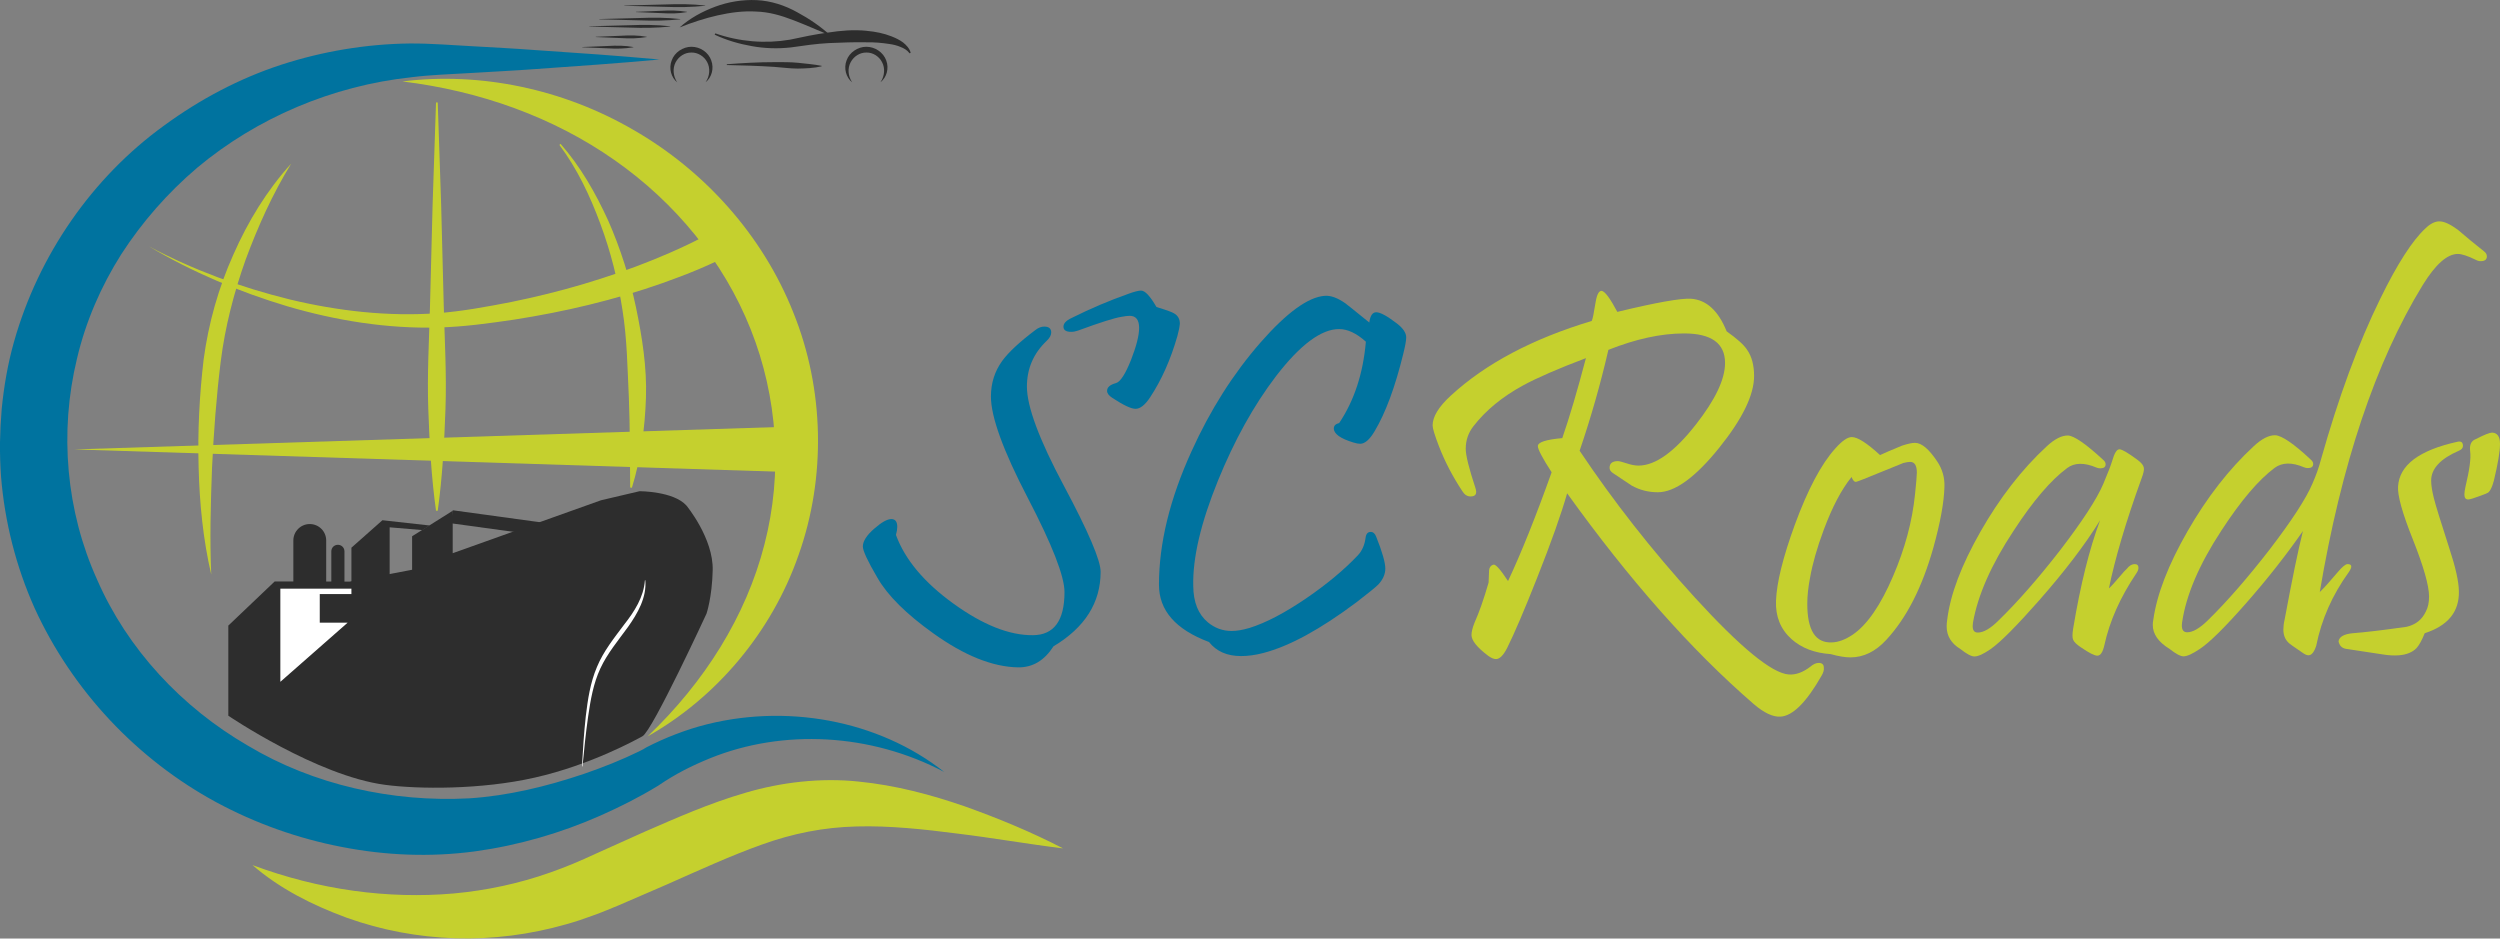 <?xml version="1.0" encoding="utf-8"?>
<!-- Generator: Adobe Illustrator 24.1.0, SVG Export Plug-In . SVG Version: 6.00 Build 0)  -->
<svg version="1.1" id="Layer_1" xmlns="http://www.w3.org/2000/svg" xmlns:xlink="http://www.w3.org/1999/xlink" x="0px" y="0px"
	 viewBox="0 0 190.3 71.44" style="enable-background:new 0 0 190.3 71.44;" xml:space="preserve">
<rect x="0" y="0" width="190.3" height="71.44" fill="#808080" stroke="none"/>
<style type="text/css">
	.st0{fill:#C5D02E;}
	.st1{fill:none;}
	.st2{fill:#2D2D2D;}
	.st3{fill:none;stroke:#2D2D2D;stroke-miterlimit:10;}
	.st4{fill:#00739F;}
	.st5{fill:#FFFFFF;}
</style>
<g>
	<g>
		<g>
			<path class="st0" d="M30.63,6.2c5.93-0.74,12.23,0.57,17.59,3.69c5.37,3.08,9.82,7.99,12.16,13.88
				c2.38,5.87,2.5,12.59,0.41,18.47c-2.05,5.9-6.29,10.88-11.49,13.81c4.32-4.11,7.49-9.14,8.89-14.61
				C59.6,36,59.19,30.2,57.14,25.06c-2.05-5.15-5.73-9.64-10.37-12.88C42.12,8.92,36.55,6.92,30.63,6.2z"/>
		</g>
		<g>
			<path class="st1" d="M59.53,2.47"/>
		</g>
		<g>
			<g>
				<path class="st2" d="M53.71,6.26c0.33-0.47,0.36-1.09,0.12-1.53C53.6,4.28,53.11,3.99,52.64,4c-0.51-0.01-0.97,0.29-1.21,0.74
					c-0.24,0.45-0.2,1.05,0.12,1.53C51.09,5.9,50.89,5.2,51.13,4.6c0.21-0.61,0.86-1.04,1.5-1.04c0.68,0,1.3,0.43,1.51,1.04
					C54.37,5.21,54.17,5.9,53.71,6.26z"/>
			</g>
			<g>
				<path class="st2" d="M67.02,6.26c0.33-0.47,0.36-1.09,0.12-1.53C66.91,4.28,66.43,3.99,65.96,4c-0.51-0.01-0.97,0.29-1.21,0.74
					c-0.24,0.45-0.21,1.05,0.12,1.53C64.4,5.9,64.21,5.2,64.44,4.6c0.21-0.61,0.86-1.04,1.5-1.04c0.68,0,1.3,0.43,1.52,1.04
					C67.69,5.21,67.49,5.9,67.02,6.26z"/>
			</g>
			<g>
				<path class="st2" d="M54.45,2.54c1.83,0.64,3.81,0.8,5.68,0.48c0.93-0.2,1.92-0.41,2.89-0.54c0.98-0.15,1.96-0.24,3-0.13
					l-0.03,0c0.65,0.06,1.27,0.18,1.88,0.42c0.3,0.12,0.6,0.26,0.87,0.46c0.25,0.2,0.5,0.46,0.58,0.79l-0.08,0.04
					c-0.18-0.24-0.43-0.39-0.7-0.49c-0.26-0.11-0.54-0.18-0.83-0.22c-0.57-0.09-1.17-0.14-1.74-0.13H66l-0.07,0
					c-0.9-0.02-1.88,0.02-2.84,0.06c-0.97,0.05-1.9,0.19-2.89,0.33c-1,0.11-2,0.08-2.98-0.1c-0.97-0.17-1.93-0.45-2.82-0.87
					L54.45,2.54z"/>
			</g>
			<g>
				<path class="st2" d="M55.32,4.89c1.2-0.09,2.4-0.16,3.62-0.16c0.6,0,1.21-0.01,1.81,0.05c0.6,0.07,1.19,0.11,1.79,0.23v0.04
					c-0.6,0.14-1.21,0.16-1.81,0.17c-0.61,0-1.2-0.09-1.8-0.13c-1.2-0.08-2.4-0.11-3.6-0.14L55.32,4.89z"/>
			</g>
			<g>
				<path class="st2" d="M51.73,2.09c0.78-0.7,1.72-1.21,2.71-1.58c1-0.37,2.08-0.55,3.16-0.5c1.09,0.05,2.17,0.41,3.08,0.92
					c0.93,0.5,1.79,1.09,2.56,1.79c-0.96-0.4-1.9-0.82-2.84-1.18c-0.95-0.37-1.87-0.63-2.84-0.66c-0.97-0.06-1.95,0.07-2.93,0.29
					C53.66,1.39,52.7,1.7,51.73,2.09z"/>
			</g>
			<g>
				<path class="st2" d="M47.52,0.42l3.08-0.08c1.03-0.04,2.05-0.04,3.08,0.08v0.02c-1.03,0.11-2.05,0.12-3.08,0.08l-3.08-0.08V0.42
					z"/>
			</g>
			<g>
				<path class="st2" d="M45.62,1.45l3.08-0.08c1.03-0.04,2.05-0.04,3.08,0.08v0.02c-1.03,0.11-2.05,0.12-3.08,0.08l-3.08-0.08V1.45
					z"/>
			</g>
			<g>
				<path class="st2" d="M44.86,2l3.08-0.08c1.03-0.04,2.05-0.04,3.08,0.08v0.02c-1.03,0.11-2.05,0.12-3.08,0.08l-3.08-0.08V2z"/>
			</g>
			<g>
				<path class="st2" d="M48.41,0.9l1.94-0.08C51,0.78,51.64,0.79,52.29,0.9v0.02C51.64,1.04,51,1.04,50.35,1l-1.94-0.08V0.9z"/>
			</g>
			<g>
				<path class="st2" d="M45.35,2.8l1.94-0.08c0.65-0.04,1.29-0.04,1.94,0.08v0.02c-0.65,0.11-1.29,0.12-1.94,0.08l-1.94-0.08V2.8z"
					/>
			</g>
			<g>
				<path class="st2" d="M44.33,3.58l1.94-0.08c0.65-0.04,1.3-0.04,1.94,0.08V3.6c-0.65,0.11-1.29,0.12-1.94,0.08L44.33,3.6V3.58z"
					/>
			</g>
		</g>
		<g>
			<path class="st3" d="M60.82,34.21"/>
		</g>
		<g>
			<path class="st4" d="M71.87,58.76c-5.62-2.96-12.27-3.28-17.8-1.05c-1.4,0.57-2.66,1.2-3.96,2.09c-1.44,0.88-2.89,1.61-4.4,2.28
				c-3.01,1.33-6.23,2.27-9.58,2.73c-3.39,0.45-6.78,0.31-10.11-0.34c-3.33-0.64-6.57-1.79-9.57-3.41
				c-6-3.25-10.95-8.49-13.82-14.78c-1.41-3.15-2.27-6.55-2.55-9.99C0.02,35.41-0.01,34.59,0,33.67c0.01-0.74,0.06-1.72,0.13-2.55
				c0.17-1.71,0.46-3.42,0.93-5.08C2.92,19.42,7.03,13.5,12.5,9.55c2.72-1.99,5.72-3.58,8.9-4.62c3.17-1.03,6.48-1.58,9.77-1.62
				c1.67-0.01,3.24,0.13,4.81,0.21c1.58,0.09,3.16,0.17,4.74,0.29c3.16,0.21,6.32,0.43,9.48,0.72c-3.16,0.29-6.32,0.51-9.48,0.73
				c-1.58,0.12-3.16,0.19-4.74,0.29c-1.58,0.1-3.18,0.14-4.66,0.33c-6.05,0.65-11.77,3.1-16.3,6.88c-2.25,1.91-4.2,4.14-5.78,6.58
				c-1.56,2.46-2.72,5.15-3.38,7.96c-1.36,5.6-0.83,11.62,1.54,16.84c2.3,5.27,6.44,9.71,11.47,12.62
				c4.99,2.99,11.01,4.32,16.85,4.01c2.94-0.19,5.88-0.9,8.75-1.87c1.43-0.49,2.86-1.06,4.19-1.71l0.25-0.13l0.07-0.03L49,57.01
				c0.05-0.03-0.02,0-0.22,0.16c0.21-0.17,0.14-0.1,0.19-0.14l0.05-0.03l0.08-0.05l0.07-0.04c0.12-0.07,0.05-0.03,0.09-0.05
				l0.04-0.02l0.14-0.07l0.28-0.14c0.38-0.19,0.77-0.35,1.16-0.52c0.78-0.32,1.57-0.6,2.38-0.83C59.73,53.48,66.86,54.8,71.87,58.76
				z"/>
		</g>
		<g>
			<path class="st0" d="M19.22,65.85c5.06,1.89,10.31,2.6,15.33,2.16c2.51-0.23,4.97-0.76,7.32-1.59c0.59-0.21,1.17-0.43,1.75-0.67
				c0.57-0.23,1.14-0.5,1.76-0.78l3.65-1.64c2.46-1.07,4.95-2.18,7.7-2.98c2.73-0.81,5.75-1.16,8.6-0.86c2.85,0.28,5.53,1,8.11,1.89
				c2.57,0.92,5.07,1.95,7.48,3.2c-2.7-0.33-5.34-0.8-7.98-1.12c-2.62-0.34-5.23-0.62-7.73-0.55c-2.51,0.06-4.86,0.53-7.22,1.38
				c-2.36,0.84-4.75,1.94-7.19,3.02l-3.7,1.6c-0.61,0.25-1.26,0.53-1.94,0.77c-0.67,0.25-1.35,0.48-2.04,0.67
				c-2.75,0.79-5.62,1.16-8.46,1.07c-2.84-0.09-5.64-0.62-8.26-1.56C23.78,68.9,21.28,67.64,19.22,65.85z"/>
		</g>
		<g>
			<polygon class="st0" points="5.64,34.21 60.63,32.46 60.63,35.95 			"/>
		</g>
		<g>
			<path class="st0" d="M33.32,7.8l0.26,7.77l0.2,7.77c0.07,2.59,0.22,5.18,0.13,7.77c-0.09,2.59-0.23,5.18-0.59,7.77h-0.13
				c-0.36-2.59-0.5-5.18-0.59-7.77c-0.09-2.59,0.06-5.18,0.13-7.77l0.2-7.77l0.26-7.77H33.32z"/>
		</g>
		<g>
			<path class="st0" d="M11.35,18.76c3.38,1.8,7,3.12,10.69,4.03c3.7,0.89,7.51,1.32,11.27,1.05c1.87-0.14,3.74-0.49,5.6-0.85
				c1.86-0.38,3.7-0.83,5.51-1.37c1.81-0.54,3.6-1.15,5.34-1.86c1.72-0.7,3.48-1.51,5-2.42l1.12,1.87c-1.82,0.98-3.6,1.68-5.45,2.34
				c-1.84,0.65-3.71,1.19-5.59,1.65c-1.88,0.46-3.79,0.83-5.7,1.13c-1.91,0.28-3.83,0.55-5.79,0.6c-3.9,0.1-7.77-0.53-11.46-1.61
				C18.21,22.22,14.65,20.72,11.35,18.76z"/>
		</g>
		<g>
			<path class="st0" d="M22.17,12.45c-1.43,2.32-2.54,4.8-3.47,7.31c-0.9,2.53-1.57,5.13-1.9,7.77c-0.33,2.66-0.53,5.37-0.66,8.07
				c-0.1,2.7-0.18,5.41-0.06,8.14c-0.62-2.67-0.89-5.41-0.96-8.15c-0.08-2.75,0.06-5.48,0.38-8.22c0.37-2.76,1.13-5.46,2.26-7.98
				C18.87,16.86,20.33,14.47,22.17,12.45z"/>
		</g>
		<g>
			<path class="st0" d="M42.67,10.95c1.52,1.73,2.67,3.75,3.63,5.85c0.93,2.11,1.63,4.33,2.11,6.59c0.47,2.26,0.84,4.58,0.76,6.9
				c-0.08,2.32-0.39,4.63-1.07,6.84l-0.13-0.02c-0.03-2.31-0.01-4.56-0.1-6.81c-0.11-2.24-0.13-4.49-0.49-6.72
				c-0.34-2.22-0.89-4.42-1.68-6.54c-0.78-2.12-1.76-4.19-3.12-6.01L42.67,10.95z"/>
		</g>
		<g>
			<g>
				<path class="st2" d="M54.25,43.42c0.07-2.44-2-4.94-2-4.94c-0.98-1.09-3.56-1.09-3.56-1.09l-2.94,0.69l-11.29,4.03v-3.23
					l-1.99,1.25l-1.1,0.69v2.55l-4.74,0.9l-5.72-0.01l-3.53,3.36v6.86c0,0,6.73,4.57,11.92,5.26c2.53,0.34,7.33,0.38,11.41-0.55
					c4.29-0.97,7.8-2.93,8.2-3.15c0.76-0.43,4.87-9.33,4.87-9.33S54.2,45.49,54.25,43.42z"/>
			</g>
			<g>
				<path class="st2" d="M43,36.25"/>
			</g>
			<g>
				<rect x="37.28" y="36.38" transform="matrix(0.136 -0.991 0.991 0.136 -6.795 71.829)" class="st2" width="1" height="6.86"/>
			</g>
			<g>
				<path class="st2" d="M25.72,44.97c-0.28,0-0.5-0.22-0.5-0.5v-2.5c0-0.28,0.22-0.5,0.5-0.5c0.28,0,0.5,0.22,0.5,0.5v2.5
					C26.22,44.75,25.99,44.97,25.72,44.97z"/>
			</g>
			<g>
				<path class="st2" d="M23.58,47.37c-0.69,0-1.25-0.56-1.25-1.25v-4.98c0-0.69,0.56-1.25,1.25-1.25c0.69,0,1.25,0.56,1.25,1.25
					v4.98C24.83,46.81,24.27,47.37,23.58,47.37z"/>
			</g>
			<g>
				<polygon class="st2" points="29.11,39.6 26.75,41.69 26.75,44.47 29.66,43.79 29.66,40.14 32.15,40.35 32.7,40 				"/>
			</g>
			<g>
				<polyline class="st5" points="26.75,44.81 21.34,44.81 21.34,51.9 26.46,47.4 24.34,47.4 24.34,45.22 26.75,45.22 				"/>
			</g>
		</g>
		<g>
			<path class="st5" d="M49.12,44.16c0.12,1.32-0.59,2.54-1.32,3.57c-0.75,1.03-1.57,2.01-2.1,3.15c-0.53,1.14-0.75,2.4-0.93,3.66
				c-0.18,1.26-0.31,2.53-0.43,3.8l-0.04,0c0.07-1.27,0.15-2.55,0.29-3.82c0.15-1.26,0.34-2.55,0.85-3.75
				c0.5-1.21,1.32-2.22,2.08-3.24c0.77-0.98,1.48-2.08,1.57-3.35L49.12,44.16z"/>
		</g>
	</g>
	<g>
		<path class="st4" d="M83.78,43.52c0,2.36-1.2,4.25-3.59,5.68c-0.69,1.08-1.58,1.61-2.68,1.6c-1.94-0.03-4.1-0.89-6.48-2.6
			c-2.04-1.46-3.46-2.86-4.24-4.22c-0.74-1.26-1.11-2.06-1.11-2.38c0-0.4,0.29-0.86,0.88-1.37c0.55-0.48,0.98-0.72,1.29-0.72
			c0.3,0,0.45,0.2,0.45,0.59c0,0.17-0.03,0.38-0.1,0.62c0.69,1.88,2.15,3.62,4.38,5.23s4.25,2.42,6.05,2.4
			c1.6-0.01,2.4-1.11,2.4-3.28c0-1.2-0.93-3.59-2.8-7.18s-2.8-6.16-2.8-7.71c0-1.02,0.29-1.92,0.86-2.71
			c0.48-0.66,1.33-1.45,2.54-2.36c0.22-0.17,0.44-0.25,0.66-0.25c0.35,0,0.53,0.15,0.53,0.45c0,0.21-0.12,0.42-0.35,0.64
			c-1,0.95-1.5,2.11-1.5,3.48c0,1.52,0.94,4.04,2.81,7.54S83.78,42.66,83.78,43.52z M89.62,25.59c-0.51,1.78-1.2,3.33-2.07,4.65
			c-0.39,0.59-0.76,0.88-1.11,0.88c-0.34,0-0.93-0.28-1.78-0.84c-0.26-0.17-0.39-0.34-0.39-0.53c0-0.27,0.23-0.47,0.68-0.59
			c0.34-0.1,0.72-0.7,1.15-1.78c0.4-1.03,0.61-1.84,0.61-2.42c0-0.61-0.24-0.92-0.72-0.92c-0.17,0-0.38,0.03-0.64,0.08
			c-0.51,0.08-1.6,0.42-3.28,1.04c-0.2,0.07-0.37,0.1-0.53,0.1c-0.39,0-0.59-0.13-0.59-0.39c0-0.25,0.2-0.47,0.61-0.66
			c1.46-0.73,2.9-1.34,4.32-1.84c0.46-0.17,0.78-0.25,0.98-0.25c0.3,0,0.69,0.42,1.17,1.25c0.73,0.22,1.18,0.38,1.35,0.49
			c0.29,0.17,0.43,0.43,0.43,0.78C89.79,24.88,89.73,25.2,89.62,25.59z"/>
		<path class="st4" d="M106.82,26.92c-0.62,2.54-1.35,4.5-2.17,5.88c-0.38,0.65-0.75,0.98-1.11,0.98c-0.14,0-0.32-0.03-0.53-0.1
			c-0.99-0.3-1.48-0.66-1.48-1.07c0-0.21,0.14-0.34,0.41-0.41c1.15-1.72,1.82-3.78,2.03-6.19c-0.71-0.64-1.39-0.96-2.03-0.96
			c-1.35-0.01-2.96,1.18-4.8,3.57c-1.71,2.24-3.18,4.9-4.43,7.97c-1.3,3.2-1.93,5.87-1.88,8.01c0.01,1.24,0.38,2.16,1.11,2.77
			c0.53,0.44,1.14,0.66,1.82,0.66c0.39,0,0.84-0.08,1.35-0.23c1.25-0.39,2.7-1.15,4.34-2.27c1.56-1.07,2.87-2.16,3.91-3.26
			c0.33-0.35,0.52-0.8,0.59-1.35c0.04-0.29,0.17-0.43,0.39-0.43c0.18,0,0.32,0.12,0.41,0.35c0.47,1.17,0.7,1.99,0.7,2.44
			c0,0.43-0.18,0.83-0.53,1.21c-0.23,0.23-0.79,0.68-1.66,1.35c-2.76,2.07-5.13,3.36-7.11,3.87c-0.61,0.16-1.17,0.23-1.68,0.23
			c-1.07,0-1.88-0.36-2.44-1.07c-2.54-0.95-3.81-2.4-3.81-4.36c0-3.15,0.83-6.54,2.48-10.16c1.42-3.14,3.17-5.9,5.25-8.28
			c2-2.28,3.63-3.46,4.88-3.55c0.46-0.04,0.98,0.15,1.58,0.57c0.08,0.05,0.68,0.54,1.82,1.46c0.07-0.52,0.24-0.78,0.53-0.78
			c0.31,0,0.84,0.29,1.58,0.86c0.47,0.36,0.7,0.72,0.7,1.05C107.04,25.91,106.97,26.32,106.82,26.92z"/>
		<path class="st0" d="M138.66,51.43c-1.15,2.02-2.19,3.06-3.12,3.12c-0.57,0.04-1.26-0.28-2.05-0.96
			c-4.74-4.1-9.47-9.45-14.2-16.04c-0.44,1.55-1.2,3.7-2.29,6.45c-0.99,2.5-1.75,4.27-2.27,5.31c-0.29,0.57-0.57,0.86-0.86,0.86
			c-0.16,0-0.35-0.08-0.59-0.25c-0.85-0.64-1.27-1.17-1.27-1.58c0-0.25,0.08-0.56,0.23-0.94c0.34-0.75,0.7-1.77,1.07-3.05
			c0.01-0.33,0.03-0.64,0.04-0.96c0.03-0.22,0.14-0.36,0.33-0.41c0.17-0.04,0.54,0.38,1.11,1.25c0.99-2.1,2.1-4.86,3.32-8.28
			c-0.7-1.08-1.05-1.75-1.05-1.99c0-0.3,0.62-0.5,1.86-0.61c0.55-1.59,1.15-3.62,1.8-6.09c-2.14,0.81-3.72,1.5-4.77,2.07
			c-1.6,0.87-2.86,1.91-3.79,3.11c-0.39,0.5-0.59,1.07-0.59,1.72c0,0.51,0.25,1.5,0.74,2.99c0.14,0.43,0.02,0.64-0.37,0.64
			c-0.25,0-0.46-0.13-0.62-0.39c-0.75-1.13-1.35-2.29-1.8-3.46c-0.31-0.81-0.47-1.33-0.47-1.56c0-0.66,0.46-1.42,1.39-2.27
			c2.63-2.42,6.2-4.32,10.72-5.68c0.07-0.12,0.16-0.58,0.29-1.39c0.1-0.62,0.26-0.92,0.47-0.9c0.25,0.04,0.64,0.57,1.19,1.6
			c2.98-0.72,4.85-1.05,5.61-1c1.17,0.08,2.08,0.91,2.71,2.48c0.79,0.56,1.32,1.03,1.56,1.41c0.35,0.5,0.53,1.16,0.53,1.99
			c0,1.45-0.89,3.27-2.66,5.47c-1.81,2.25-3.37,3.38-4.67,3.38c-0.72,0-1.38-0.17-1.99-0.51c-0.47-0.31-0.94-0.62-1.41-0.94
			c-0.18-0.12-0.27-0.25-0.27-0.41c0-0.34,0.21-0.51,0.64-0.51c0.1,0,0.33,0.06,0.66,0.17s0.64,0.17,0.9,0.17
			c1.29,0,2.75-1.05,4.38-3.14c1.47-1.88,2.21-3.43,2.21-4.67c0-1.5-1.04-2.25-3.12-2.25c-1.75,0-3.67,0.42-5.76,1.25
			c-0.6,2.6-1.33,5.16-2.19,7.68c2.57,3.84,5.48,7.56,8.75,11.15c3.5,3.83,5.89,5.79,7.17,5.88c0.53,0.04,1.08-0.16,1.64-0.59
			c0.23-0.2,0.45-0.29,0.64-0.29c0.26,0,0.39,0.12,0.39,0.37C138.85,51.01,138.79,51.21,138.66,51.43z"/>
		<path class="st0" d="M148.01,37.07c-0.03,1.16-0.31,2.7-0.84,4.61c-0.85,3.02-2.04,5.36-3.59,7.03c-0.82,0.89-1.73,1.33-2.73,1.33
			c-0.39,0-0.89-0.08-1.5-0.25c-1.22-0.08-2.22-0.46-2.99-1.15c-0.83-0.75-1.22-1.73-1.17-2.91c0.05-1.38,0.53-3.31,1.43-5.78
			c0.99-2.7,2.02-4.64,3.09-5.82c0.51-0.57,0.92-0.86,1.25-0.86c0.44,0,1.16,0.46,2.15,1.37c0.27-0.13,0.83-0.37,1.68-0.72
			c0.43-0.14,0.75-0.21,0.98-0.21c0.51,0,1.07,0.48,1.7,1.43C147.85,35.71,148.04,36.36,148.01,37.07z M145.77,37.64
			c0.09-0.87,0.14-1.43,0.14-1.66c0-0.55-0.17-0.82-0.51-0.82c-0.13,0-0.3,0.03-0.51,0.08l-3.03,1.23
			c-0.35,0.14-0.55,0.21-0.61,0.21c-0.1,0-0.21-0.12-0.31-0.37c-0.75,0.92-1.46,2.26-2.11,4c-0.51,1.37-0.86,2.59-1.05,3.67
			c-0.14,0.73-0.21,1.39-0.21,1.99c0,2,0.62,2.98,1.86,2.93c0.5-0.01,1.03-0.21,1.6-0.59c1.09-0.74,2.12-2.23,3.07-4.45
			C145,41.77,145.56,39.7,145.77,37.64z"/>
		<path class="st0" d="M163.01,36.43c-1.2,3.32-2.02,6.11-2.48,8.36c0.2-0.18,0.45-0.46,0.77-0.84s0.52-0.6,0.6-0.66
			c0.18-0.23,0.38-0.35,0.59-0.35c0.2,0,0.29,0.1,0.29,0.29c0,0.12-0.05,0.25-0.16,0.41c-1.22,1.81-2.04,3.64-2.44,5.49
			c-0.12,0.52-0.29,0.78-0.53,0.78c-0.22,0-0.63-0.21-1.23-0.62c-0.35-0.23-0.55-0.43-0.61-0.59c-0.07-0.14-0.07-0.43,0-0.86
			c0.55-3.31,1.23-6.05,2.05-8.24c-1.13,1.84-2.68,3.87-4.63,6.09c-1.71,1.94-2.94,3.18-3.69,3.71c-0.55,0.38-0.96,0.57-1.25,0.57
			c-0.23,0-0.59-0.19-1.07-0.57c-0.69-0.42-1.04-0.99-1.04-1.72c0-0.14,0.01-0.31,0.04-0.49c0.23-1.93,1.08-4.17,2.54-6.73
			s3.13-4.72,5.02-6.47c0.61-0.57,1.16-0.85,1.64-0.84c0.47,0.03,1.36,0.64,2.68,1.86c0.12,0.1,0.18,0.21,0.18,0.33
			c0,0.21-0.14,0.31-0.41,0.31c-0.1,0-0.2-0.02-0.29-0.06c-0.92-0.39-1.67-0.38-2.23,0.04c-1.22,0.9-2.58,2.48-4.06,4.75
			c-1.72,2.6-2.75,4.95-3.11,7.03c-0.01,0.09-0.02,0.18-0.02,0.25c0,0.33,0.13,0.49,0.39,0.49c0.44,0,0.97-0.31,1.58-0.92
			c1.46-1.42,3.02-3.2,4.69-5.35c1.71-2.23,2.8-3.91,3.28-5.04c0.35-0.83,0.58-1.42,0.68-1.76c0.17-0.59,0.35-0.88,0.55-0.88
			s0.65,0.27,1.37,0.8c0.3,0.22,0.46,0.42,0.49,0.61C163.22,35.77,163.16,36.04,163.01,36.43z"/>
		<path class="st0" d="M189.07,19.12c0.16,0.12,0.23,0.25,0.23,0.39c0,0.25-0.16,0.37-0.47,0.37c-0.12,0-0.24-0.03-0.37-0.1
			c-0.61-0.3-1.07-0.45-1.37-0.45c-0.81,0-1.7,0.79-2.68,2.38c-3.58,5.85-6.19,13.63-7.83,23.36c0.34-0.33,0.79-0.83,1.37-1.52
			c0.34-0.4,0.59-0.61,0.74-0.61c0.35,0,0.38,0.2,0.1,0.61c-1.25,1.73-2.08,3.6-2.48,5.61c-0.16,0.48-0.35,0.72-0.59,0.72
			c-0.12,0-0.26-0.06-0.43-0.18c-0.65-0.44-1.02-0.7-1.09-0.78c-0.26-0.25-0.39-0.58-0.39-1c0-0.22,0.03-0.48,0.1-0.78
			c0.56-3.01,1.02-5.25,1.39-6.72c-1.28,1.84-2.72,3.67-4.33,5.5s-2.78,2.99-3.51,3.47c-0.56,0.38-0.98,0.57-1.25,0.57
			c-0.23,0-0.59-0.19-1.07-0.57c-0.85-0.52-1.27-1.13-1.27-1.82c0-0.12,0.01-0.25,0.04-0.39c0.27-1.94,1.14-4.19,2.61-6.75
			s3.14-4.71,5.03-6.46c0.61-0.57,1.16-0.85,1.64-0.84c0.51,0.03,1.41,0.64,2.71,1.86c0.12,0.1,0.18,0.21,0.18,0.33
			c0,0.21-0.14,0.31-0.41,0.31c-0.09,0-0.19-0.02-0.29-0.06c-0.91-0.39-1.65-0.38-2.23,0.04c-1.22,0.91-2.57,2.49-4.04,4.75
			c-1.71,2.6-2.71,4.95-3.01,7.03c-0.07,0.5,0.07,0.74,0.39,0.74c0.43,0,0.96-0.31,1.58-0.92c1.45-1.42,3-3.2,4.67-5.35
			c1.71-2.23,2.8-3.91,3.28-5.04c0.27-0.62,0.49-1.22,0.64-1.8c1.35-4.79,2.86-8.89,4.53-12.29c1.3-2.66,2.45-4.44,3.44-5.35
			c0.36-0.35,0.72-0.53,1.05-0.53c0.36,0,0.83,0.21,1.41,0.64C187.75,18.06,188.4,18.59,189.07,19.12z"/>
		<path class="st0" d="M187.17,45c0.04,1.56-0.83,2.63-2.6,3.2c-0.22,0.55-0.43,0.92-0.62,1.13c-0.3,0.31-0.74,0.5-1.33,0.55
			c-0.38,0.03-0.78,0.01-1.21-0.06c-0.77-0.12-1.71-0.26-2.83-0.43c-0.31-0.05-0.5-0.24-0.57-0.57c0.05-0.35,0.42-0.56,1.09-0.62
			c0.92-0.07,2.29-0.23,4.1-0.49c0.68-0.16,1.16-0.54,1.45-1.15c0.17-0.31,0.25-0.7,0.25-1.15c0-0.82-0.41-2.27-1.23-4.34
			c-0.81-2.02-1.18-3.37-1.13-4.04c0.1-1.63,1.61-2.76,4.51-3.4c0.29-0.07,0.43,0.04,0.43,0.31c0,0.16-0.1,0.28-0.31,0.37
			c-1.41,0.61-2.11,1.37-2.11,2.27c0,0.35,0.07,0.79,0.2,1.32s0.52,1.79,1.17,3.8C186.91,43.15,187.16,44.25,187.17,45z
			 M190.3,33.79c0,0.59-0.16,1.52-0.47,2.81c-0.12,0.44-0.25,0.73-0.39,0.86c-0.07,0.07-0.29,0.16-0.66,0.29
			c-0.48,0.18-0.78,0.27-0.9,0.27c-0.2,0-0.29-0.13-0.29-0.39c0-0.14,0.03-0.33,0.08-0.57c0.31-1.29,0.43-2.18,0.36-2.69
			s0.08-0.82,0.44-0.95c0.64-0.33,1.05-0.49,1.23-0.49C190.1,32.95,190.3,33.23,190.3,33.79z"/>
	</g>
</g>
</svg>
